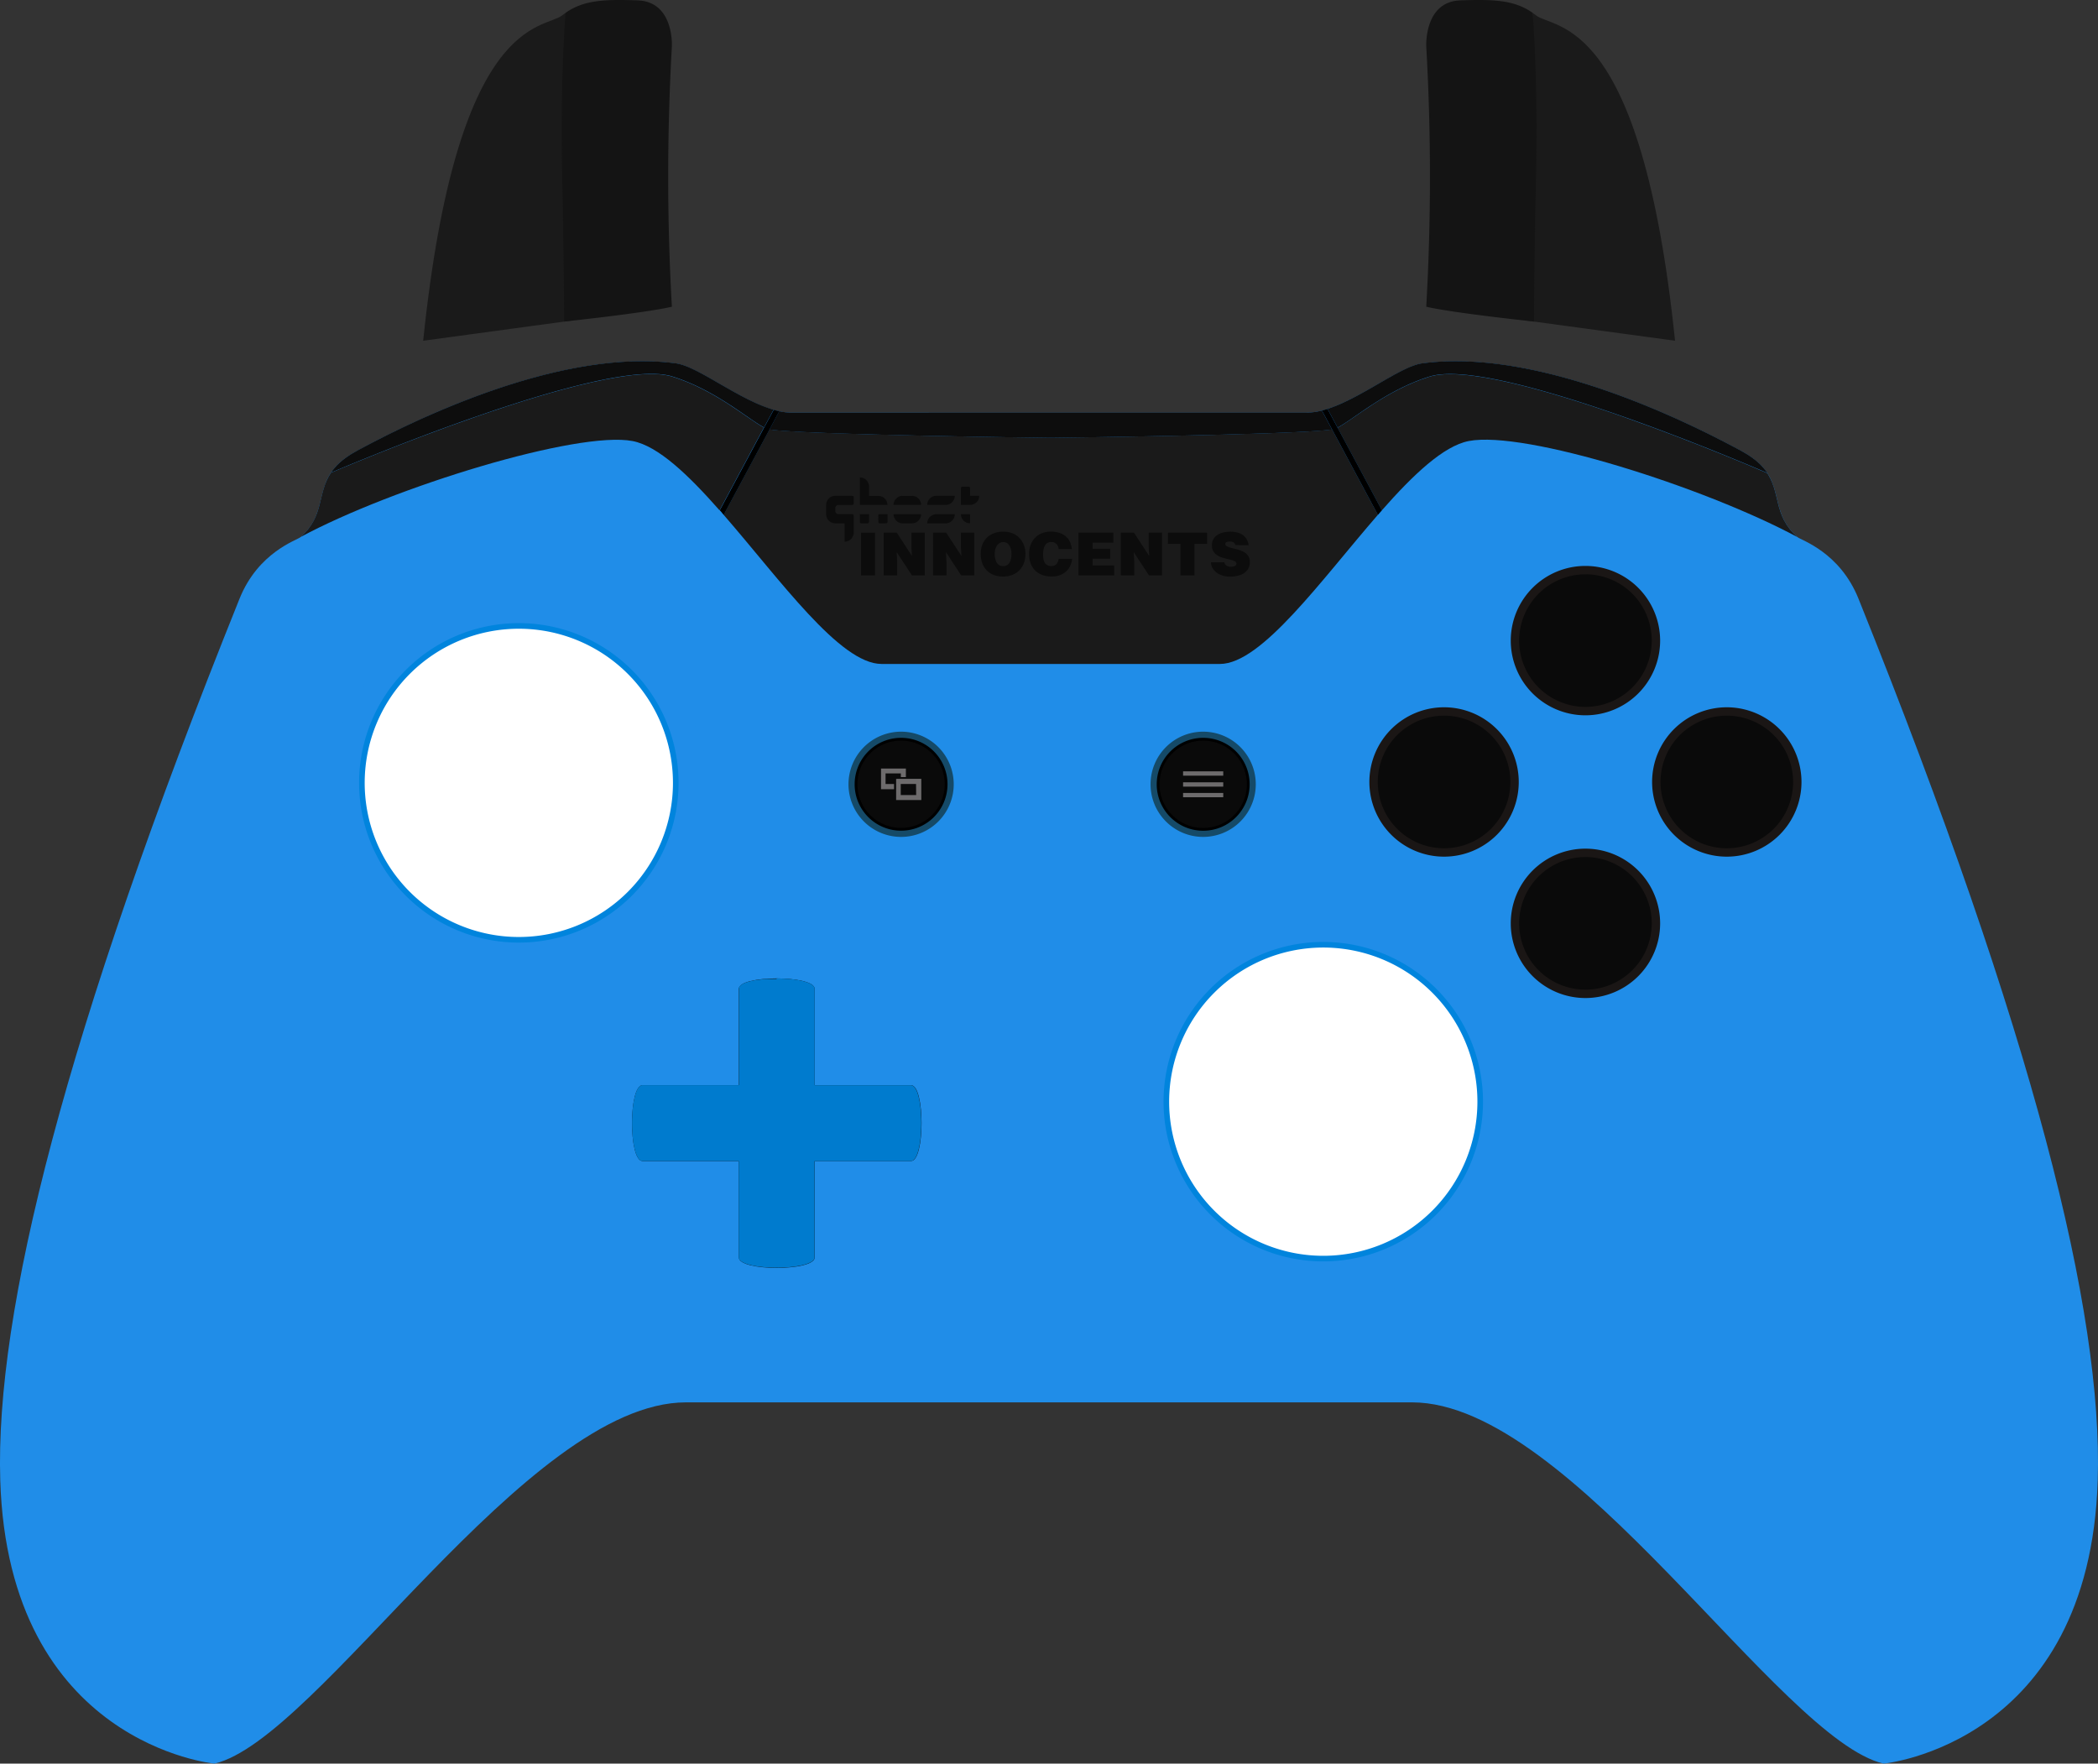 <svg id="Layer_1" data-name="Layer 1" xmlns="http://www.w3.org/2000/svg" viewBox="0 0 750 630.46"><rect x="0" y="0" width="750" height="630.46" fill="#333333" stroke="none"/><defs><style>.cls-1{fill:#208de8;}.cls-2{fill:none;}.cls-3{fill:#141414;}.cls-4{fill:#007bce;}.cls-5{fill:#154a68;}.cls-6,.cls-9{fill:#0a0a0a;}.cls-6{stroke:#000;}.cls-6,.cls-8{stroke-miterlimit:10;}.cls-7{fill:#6d6b6c;}.cls-8{fill:#fff;stroke:#0084dd;stroke-width:2px;}.cls-10{fill:#1a1615;}.cls-11{fill:#1a1a1a;}.cls-12{fill:#0d0d0d;}.cls-13{fill:#0c0c0c;}</style></defs><title>inno_base2</title><path class="cls-1" d="M664.37,214c-6.72-16.68-20.54-20.88-21.82-22-11.7-10.34-2.47-21.22-19.95-30.7-18.28-9.91-72-37-114.22-31.37-9.22,1.23-27.83,17.6-41.21,17.6H282.84c-13.38,0-32-16.37-41.21-17.6-42.25-5.63-95.94,21.46-114.23,31.37-17.47,9.48-8.24,20.36-19.94,30.7-1.28,1.12-15.1,5.32-21.82,22C22.89,370-1.74,469.11.09,529.13,3,623.55,76.67,630.46,76.67,630.46c37-8.62,111.55-129.14,168.54-129.14H504.8c57,0,131.5,120.52,168.54,129.14,0,0,73.68-6.91,76.56-101.33C751.77,469.11,727.09,370,664.37,214Z"/><path class="cls-2" d="M106.25,192.64a11.36,11.36,0,0,0,1.15-.65C107,192.21,106.63,192.41,106.25,192.64Z"/><path class="cls-2" d="M642.56,192a12.43,12.43,0,0,0,1.53.82C643.59,192.51,643.07,192.24,642.56,192Z"/><g id="Dpad"><path class="cls-3" d="M291.23,353.51h0c0-5-27.12-5-27.12,0v96h0c0,5,27.13,5,27.13,0,0-23.85,0-96,0-96Z"/><path class="cls-3" d="M229.69,387.94h0c-5,0-5,27.11,0,27.11h96c5,0,5-27.11,0-27.11Z"/><path class="cls-4" d="M277.67,452.7c-7.13,0-12.74-1.32-13.05-3.08a.76.76,0,0,1,0-.15V415.05a.5.5,0,0,0-.5-.5H229.69c-1.82,0-3.25-5.74-3.25-13.06s1.43-13.06,3.25-13.06h34.42a.5.5,0,0,0,.5-.5V353.51a.61.61,0,0,1,0-.14l.06-.23.08-.13c.5-.81,2.11-1.52,4.54-2l.89-.18a9.49,9.49,0,0,1,1-.13l.16,0,.9-.11,1-.11,1-.08,2.37-.08h1c7.33,0,13.06,1.42,13.06,3.23,0,.17,0,16,0,34.42a.5.5,0,0,0,.5.5h34.41c1.81,0,3.23,5.74,3.23,13.06s-1.42,13.06-3.23,13.06H291.24a.5.5,0,0,0-.5.5v34.42a.77.77,0,0,1,0,.15C290.42,451.38,284.8,452.7,277.67,452.7Z"/><path class="cls-4" d="M277.67,350.78c8.09,0,12.56,1.61,12.56,2.73v34.43a1,1,0,0,0,1,1h34.42c1.14,0,2.73,4.77,2.73,12.55s-1.59,12.56-2.73,12.56H291.23a1,1,0,0,0-1,1v34.49c-.2,1.11-4.67,2.66-12.56,2.66s-12.36-1.55-12.56-2.66V415.05a1,1,0,0,0-1-1H229.69c-1.15,0-2.75-4.78-2.75-12.56s1.6-12.56,2.75-12.56h34.42a1,1,0,0,0,1-1V353.47h0a.74.74,0,0,0,0-.14l0-.05c.15-.25.91-1.12,4.19-1.76h.06c.27-.07.55-.12.83-.17l.08,0a6.73,6.73,0,0,1,.8-.11l.18,0,.92-.12h0l1-.11h0l1-.08h.12l.58,0h.56l1,0h1.15m0-1h-1.18l-1,0h-.17l-1,0h-.14l-1,.08h0l-1,.11h0l-1,.13h-.05a8.88,8.88,0,0,0-.94.13h-.08l-.88.18h0c-2.43.48-4.25,1.22-4.86,2.23a.46.46,0,0,0-.11.16v0a1.16,1.16,0,0,0,0,.18l0,0a.89.89,0,0,0,0,.14.86.86,0,0,0,0,.22v34.43H229.69c-5,0-5,27.11,0,27.11h34.42v34.42h0a1,1,0,0,0,0,.24c.4,2.33,7,3.49,13.54,3.49s13.13-1.16,13.54-3.49a2.12,2.12,0,0,0,0-.24V415.05h34.42c5,0,5-27.11,0-27.11H291.23V353.51h0c0-2.5-6.79-3.73-13.56-3.73Z"/></g><g id="Menu_Key" data-name="Menu Key"><path class="cls-5" d="M448.92,280.37a18.81,18.81,0,1,1-18.79-18.81A18.81,18.81,0,0,1,448.92,280.37Z"/><path class="cls-6" d="M446.23,280.37a16.11,16.11,0,1,1-16.1-16.11A16.11,16.11,0,0,1,446.23,280.37Z"/><rect class="cls-7" x="422.93" y="275.74" width="14.36" height="1.55"/><rect class="cls-7" x="422.93" y="279.66" width="14.36" height="1.55"/><rect class="cls-7" x="422.93" y="283.47" width="14.36" height="1.53"/></g><g id="Switcher_Key" data-name="Switcher Key"><path class="cls-5" d="M340.94,280.37a18.81,18.81,0,1,1-18.82-18.81A18.81,18.81,0,0,1,340.94,280.37Z"/><path class="cls-6" d="M338.22,280.37a16.1,16.1,0,1,1-16.1-16.11A16.09,16.09,0,0,1,338.22,280.37Z"/><polygon class="cls-7" points="319.6 280.27 316.57 280.27 316.57 276.48 322.04 276.48 322.04 277.8 323.84 277.8 323.84 274.74 314.95 274.74 314.95 282.13 319.6 282.13 319.6 280.27"/><path class="cls-7" d="M320.35,278.43V286h9v-7.58Zm7.16,5.78H322v-3.95h5.47Z"/></g><g id="Left_Stick" data-name="Left Stick"><path class="cls-1" d="M185.47,351.49a67.69,67.69,0,1,1,67.71-67.69A67.77,67.77,0,0,1,185.47,351.49Z"/><path class="cls-8" d="M241.57,279.86a56.1,56.1,0,1,1-56.1-56.1A56.09,56.09,0,0,1,241.57,279.86Z"/></g><g id="Right_Stick" data-name="Right Stick"><path class="cls-1" d="M473,465.46a67.7,67.7,0,1,1,67.71-67.68A67.77,67.77,0,0,1,473,465.46Z"/><path class="cls-8" d="M529.15,393.82A56.1,56.1,0,1,1,473,337.73,56.09,56.09,0,0,1,529.15,393.82Z"/></g><g id="Button_Base" data-name="Button Base"><g id="A"><path class="cls-9" d="M566.76,355.27A25.2,25.2,0,1,1,592,330.07,25.22,25.22,0,0,1,566.76,355.27Z"/><path class="cls-10" d="M566.76,306.38a23.7,23.7,0,1,1-23.69,23.69,23.69,23.69,0,0,1,23.69-23.69m0-3a26.7,26.7,0,1,0,26.71,26.69,26.72,26.72,0,0,0-26.71-26.69Z"/></g><g id="Y"><path class="cls-9" d="M566.76,254.2A25.2,25.2,0,1,1,592,229,25.23,25.23,0,0,1,566.76,254.2Z"/><path class="cls-10" d="M566.76,205.3A23.7,23.7,0,1,1,543.07,229a23.7,23.7,0,0,1,23.69-23.69m0-3A26.7,26.7,0,1,0,593.47,229a26.72,26.72,0,0,0-26.71-26.69Z"/></g><g id="B"><path class="cls-9" d="M617.3,304.73a25.2,25.2,0,1,1,25.2-25.2A25.23,25.23,0,0,1,617.3,304.73Z"/><path class="cls-10" d="M617.3,255.84a23.7,23.7,0,1,1-23.69,23.69,23.68,23.68,0,0,1,23.69-23.69m0-3A26.7,26.7,0,1,0,644,279.53a26.72,26.72,0,0,0-26.7-26.69Z"/></g><g id="X"><path class="cls-9" d="M516.22,304.73a25.2,25.2,0,1,1,25.21-25.2A25.23,25.23,0,0,1,516.22,304.73Z"/><path class="cls-10" d="M516.22,255.84a23.7,23.7,0,1,1-23.69,23.69,23.69,23.69,0,0,1,23.69-23.69m0-3a26.7,26.7,0,1,0,26.71,26.69,26.72,26.72,0,0,0-26.71-26.69Z"/></g></g><path class="cls-11" d="M375.61,156.5s-88.91-1.07-100.54-3l-16.39,30.53c20.24,23.27,41.59,53.32,56.44,53.32h121c14.87,0,36.2-30,56.46-53.32l-16.38-30.53C464.56,155.43,375.61,156.5,375.61,156.5Z"/><path class="cls-12" d="M476.19,153.53l-3.64-6.78a21.51,21.51,0,0,1-5.38.75H282.84a20.06,20.06,0,0,1-4.28-.51l-3.49,6.54c11.63,1.9,100.54,3,100.54,3S464.56,155.43,476.19,153.53Z"/><g id="RB"><path class="cls-11" d="M642.55,192c-9-7.94-5.64-16.16-11.47-23.85.24.33.49.65.7,1,0,0-96.53-42.06-120.8-34.48-15.57,4.87-27.24,15.34-32.83,18.23L494,182.42c11.17-12.68,22-23,31.06-24.76C545.1,153.81,609,174,642.56,192Z"/><path class="cls-12" d="M511,134.62c24.27-7.59,120.77,34.46,120.8,34.47-.21-.33-.46-.65-.7-1L631,168c-.1-.14-.18-.25-.29-.38l-.14-.16-.27-.33a1.21,1.21,0,0,1-.16-.16,1.61,1.61,0,0,0-.28-.3l-.16-.2a4,4,0,0,1-.29-.29,1.89,1.89,0,0,0-.2-.2,2,2,0,0,1-.29-.29l-.23-.18a1.33,1.33,0,0,0-.3-.28l-.23-.21c-.11-.1-.21-.17-.31-.27l-.27-.22-.33-.26a1.85,1.85,0,0,0-.27-.19c-.12-.1-.22-.19-.35-.28a1.71,1.71,0,0,1-.27-.2l-.38-.26-.29-.22a3.21,3.21,0,0,1-.41-.26l-.3-.2a5,5,0,0,1-.45-.29,1.46,1.46,0,0,1-.3-.17,4.74,4.74,0,0,0-.53-.3l-.25-.17c-.28-.15-.56-.3-.84-.47-18.28-9.91-72-37-114.22-31.37-7.61,1-21.63,12.34-33.82,16.28l3.59,6.67C483.74,150,495.41,139.48,511,134.62Z"/></g><g id="LB"><path class="cls-12" d="M241.63,129.89c-42.25-5.63-95.94,21.46-114.23,31.37-.27.17-.55.31-.82.47l-.25.16a4.85,4.85,0,0,0-.54.3,1.17,1.17,0,0,1-.29.17l-.45.3-.29.18a3,3,0,0,1-.42.27l-.26.2-.4.27a2.07,2.07,0,0,1-.25.19,3.8,3.8,0,0,0-.38.29,2.5,2.5,0,0,0-.24.18,4.5,4.5,0,0,1-.37.28l-.22.19c-.12.11-.23.19-.35.29l-.19.19a1.92,1.92,0,0,0-.34.3.9.9,0,0,1-.19.15c-.12.12-.21.23-.33.33l-.16.15a2.57,2.57,0,0,1-.33.33l-.12.16a2.66,2.66,0,0,0-.32.35l-.11.12a3.52,3.52,0,0,0-.32.37l-.09.1c-.12.15-.22.27-.32.41L119,168c-.11.14-.21.29-.32.44l0,.05c-.13.15-.23.32-.34.47,0,0,97.69-42,122-34.38,15.54,4.87,27.22,15.33,32.8,18.22l3.42-6.34C264.09,142.91,249.47,130.92,241.63,129.89Z"/><path class="cls-11" d="M273.57,153.1l.46.18Z"/><path class="cls-11" d="M273.1,152.85c-5.58-2.89-17.27-13.36-32.82-18.23C216.07,127.06,119,168.71,118.3,169c-5,7.44-2.21,15.33-10.84,23l-.06,0c33.16-17.87,99.17-38.11,118.75-34.33,9.13,1.76,19.91,12.08,31.08,24.76l15.85-29.58Z"/><path d="M273.1,152.85c.17.08.31.17.47.25C273.41,153,273.27,152.93,273.1,152.85Z"/><path d="M258,183.23c.23.29.47.56.72.83l16.39-30.53,3.49-6.54c-.35-.06-.69-.13-1-.22s-.67-.19-1-.27l-3.43,6.34-15.85,29.58c.24.27.47.54.73.81h0"/></g><path d="M478.15,152.84l-3.59-6.67c-.33.09-.66.21-1,.31l-1,.27,3.64,6.78,16.38,30.54c.24-.28.5-.54.73-.84s.49-.54.72-.81Z"/><path class="cls-11" d="M357,169.29h0Z"/><g id="Inno"><path class="cls-13" d="M307.8,205.69V190.43h5v15.26Z"/><path class="cls-13" d="M326,198.76l-.19-3.48v-4.85h4.79v15.26H326l-5.45-8.31.19,3.48v4.83H315.9V190.43h4.69Z"/><path class="cls-13" d="M343.7,198.76l-.2-3.48v-4.85h4.79v15.26h-4.68l-5.45-8.31.19,3.48v4.83h-4.79V190.43h4.69Z"/><path class="cls-13" d="M366.59,198c0,5.19-3.5,8.11-8,8.11-4.79,0-8-3-8-8.16,0-4.79,3.24-7.9,8-7.9C364,190,366.59,194,366.59,198Zm-11,0c0,1.94.59,4.38,3,4.38,2.16,0,3-1.86,3-4.38,0-2.08-.85-4.29-3-4.22S355.59,196.05,355.59,198Z"/><path class="cls-13" d="M378.42,196.26a2.52,2.52,0,0,0-2.71-2.5c-1.76,0-2.82,1.5-2.82,4.45,0,2.14.47,4.15,3,4.15,1.61,0,2.38-1.12,2.57-2.58h4.81c-.45,3.94-3.27,6.31-7.29,6.31-5.05,0-8.1-3.09-8.1-8.05s3.35-8,7.61-8c4.66,0,7.27,2.31,7.67,6.23Z"/><path class="cls-13" d="M385.53,205.69V190.43H398V194h-7.44v2.18h6.3v3.56h-6.3v2.4h7.74v3.56Z"/><path class="cls-13" d="M410.82,198.76l-.19-3.48v-4.85h4.79v15.26h-4.68l-5.45-8.31.19,3.48v4.83h-4.79V190.43h4.68Z"/><path class="cls-13" d="M417.54,190.43h14v4H427v11.25h-5V194.44h-4.5Z"/><path class="cls-13" d="M441.63,194.86a1.36,1.36,0,0,0-.72-1,2.8,2.8,0,0,0-1.3-.27c-1.1,0-1.59.31-1.59.86,0,2.29,8.78.87,8.78,6.43,0,3.54-2.95,5.25-7.14,5.25-4,0-6.66-2.35-6.77-5.11h4.79a1.74,1.74,0,0,0,.83,1.21,2.68,2.68,0,0,0,1.42.38c1.25,0,2.08-.4,2.08-1.12,0-2.31-8.78-.72-8.78-6.55,0-3.24,2.8-4.87,6.62-4.87,4.23,0,6.16,2.16,6.52,4.83Z"/><g id="Ghost"><path class="cls-13" d="M301.91,193.65v-6.56h-2.56a5,5,0,0,1-1.85-.2,3.27,3.27,0,0,1-2.16-3q0-1.72,0-3.45a3.27,3.27,0,0,1,3.26-3.2c2,0,3.92,0,5.88,0,.52,0,.71.18.71.69v1.95c0,.44-.21.64-.66.64h-4.68a1.1,1.1,0,0,0-1.23,1.22v.93a1.08,1.08,0,0,0,1.14,1.13h4.69c.56,0,.74.17.74.72v5.88a3.28,3.28,0,0,1-3.08,3.24Z"/><path class="cls-13" d="M307.4,170.68a3.26,3.26,0,0,1,3.26,3.17c0,1,0,2,0,3v.41c.41,0,.8,0,1.18,0,.91,0,1.83,0,2.73.08a3.19,3.19,0,0,1,2.65,3.17H307.4Z"/><path class="cls-13" d="M343.51,180.5v-5.82c0-.55.18-.73.73-.73h1.88c.47,0,.67.2.67.66,0,.87,0,1.73,0,2.63h3.26a3.18,3.18,0,0,1-2,3,4.08,4.08,0,0,1-1.26.24c-1,0-2.09,0-3.14,0Z"/><path class="cls-13" d="M319.43,180.5a3.11,3.11,0,0,1,.71-2,3.15,3.15,0,0,1,2.48-1.24c1.15,0,2.3,0,3.46,0a3.28,3.28,0,0,1,3.19,3,1.47,1.47,0,0,1,0,.21Z"/><path class="cls-13" d="M331.48,180.51a3.23,3.23,0,0,1,3.08-3.26c2.21,0,4.42,0,6.63,0l.13,0a3.23,3.23,0,0,1-1.35,2.62,3.08,3.08,0,0,1-1.81.63h-6.68Z"/><path class="cls-13" d="M319.44,183.82h9.83a3,3,0,0,1-.58,1.85,3.19,3.19,0,0,1-2.67,1.42h-3.38A3.27,3.27,0,0,1,319.44,183.82Z"/><path class="cls-13" d="M341.32,183.82a3.27,3.27,0,0,1-1.58,2.79,3,3,0,0,1-1.59.48h-6.49l-.2,0a3.29,3.29,0,0,1,1.59-2.79,3,3,0,0,1,1.58-.47h6.69Z"/><path class="cls-13" d="M310.66,183.83c0,.92,0,1.82,0,2.72a.53.53,0,0,1-.55.54h-2.18a.53.53,0,0,1-.55-.54c0-.9,0-1.8,0-2.72Z"/><path class="cls-13" d="M314,183.82h3.28v.74c0,.64,0,1.28,0,1.92a.55.55,0,0,1-.61.61h-2.09a.53.53,0,0,1-.58-.57C313.94,185.63,314,184.74,314,183.82Z"/><path class="cls-13" d="M346.78,183.83v3.22a3.21,3.21,0,0,1-3.26-3.22Z"/></g></g><path class="cls-11" d="M549.08,5.47c-.4-.32-.8-.62-1.21-.9l-2.35,110,53.28,7.24C586.73,5,555.82,10.76,549.08,5.47Z"/><path class="cls-3" d="M522,.14C511.22.55,510,11.58,509.86,15.33v1.23a819.52,819.52,0,0,1,0,93.09c9.93,2.29,38.54,5.3,38.54,5.3s0-20.91.68-50.6c.8-37.5-1.21-59.78-1.21-59.78C541.45.09,534.3-.31,522,.14Z"/><path class="cls-11" d="M201,5.47c.4-.32.8-.62,1.21-.9l2.32,110-53.25,7.24C163.35,5,194.24,10.76,201,5.47Z"/><path class="cls-3" d="M228,.14c10.84.41,12.07,11.44,12.19,15.19v1.23a819.52,819.52,0,0,0,0,93.09c-9.92,2.29-38.53,5.3-38.53,5.3S201.63,94,201,64.35c-.82-37.5,1.21-59.78,1.21-59.78C208.62.09,215.77-.31,228,.14Z"/></svg>